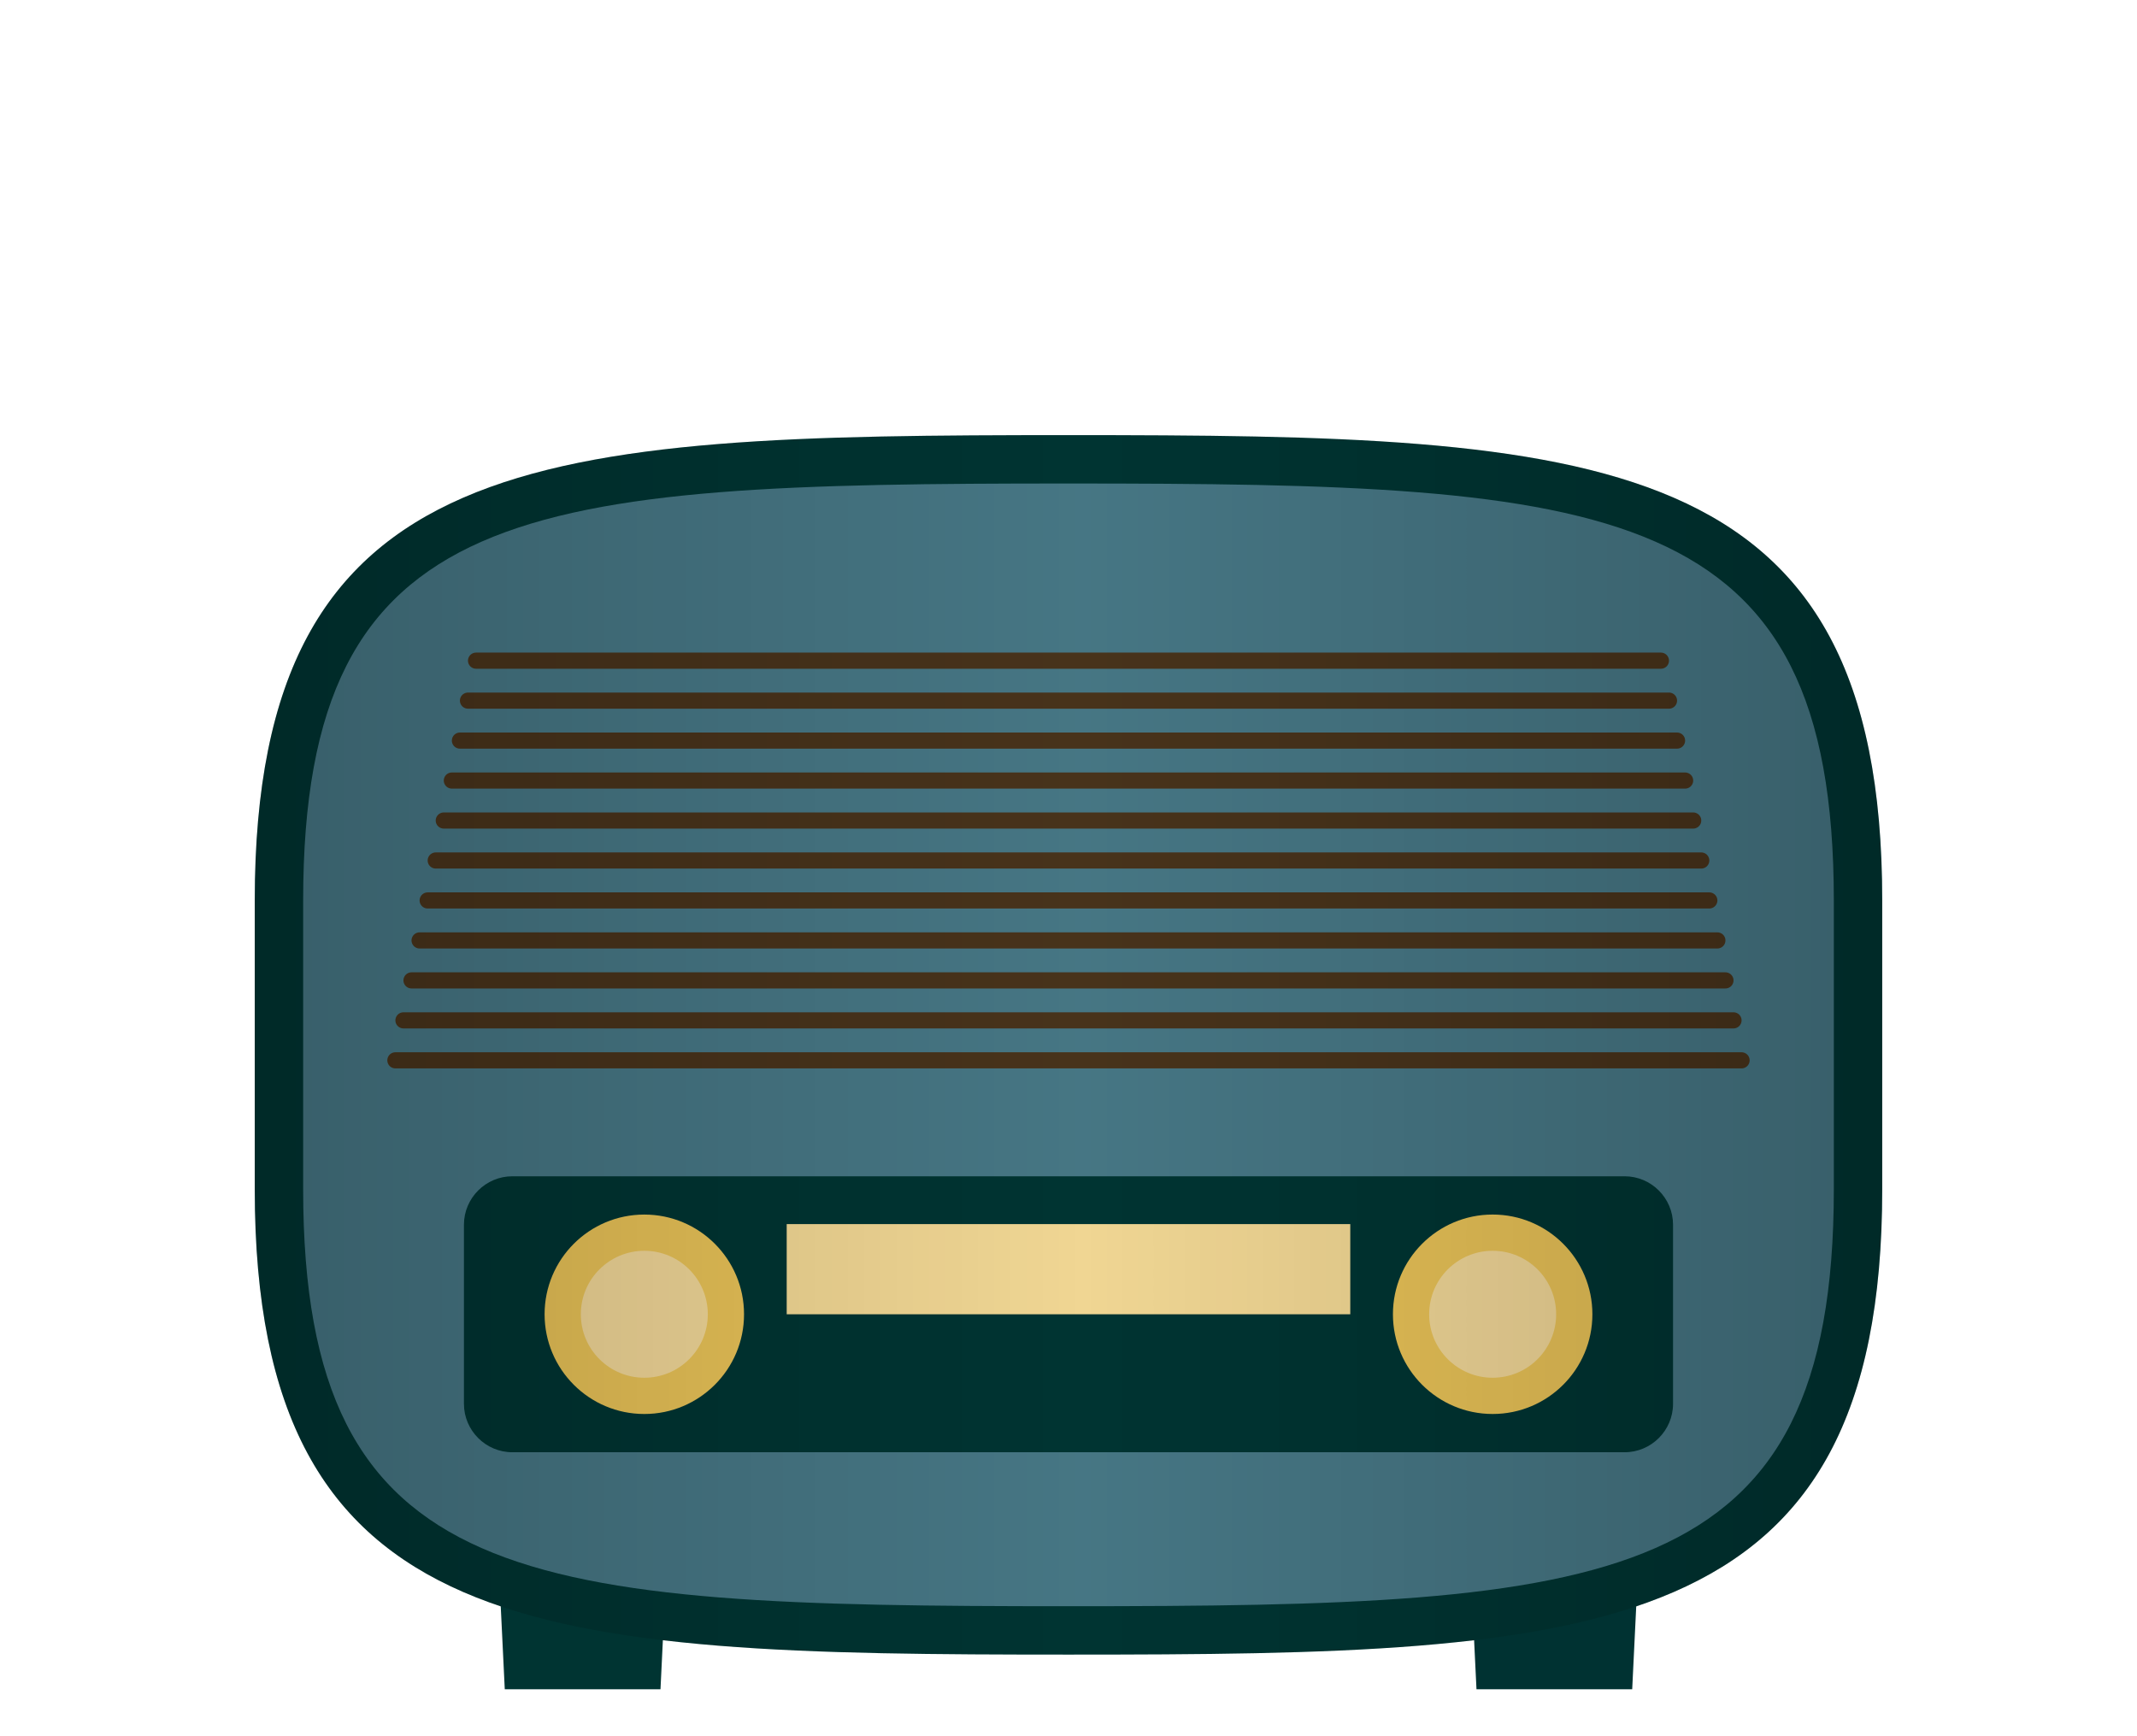 <?xml version="1.0" encoding="utf-8"?>
<!-- Generator: Adobe Illustrator 15.0.0, SVG Export Plug-In . SVG Version: 6.00 Build 0)  -->
<!DOCTYPE svg PUBLIC "-//W3C//DTD SVG 1.1//EN" "http://www.w3.org/Graphics/SVG/1.1/DTD/svg11.dtd">
<svg version="1.1" id="Layer_1" xmlns="http://www.w3.org/2000/svg" xmlns:xlink="http://www.w3.org/1999/xlink" x="0px" y="0px"
	 width="576px" height="468px" viewBox="0 0 576 468" enable-background="new 0 0 576 468" xml:space="preserve">
<g>
	<polygon fill="#003432" points="178.025,455.348 136.055,455.348 133.879,410.568 180.201,410.568 	"/>
	<polygon fill="#003232" points="439.938,455.348 397.968,455.348 395.792,410.568 442.112,410.568 	"/>
	<path fill="#003432" d="M287.996,446.002c-142.623,0-219.33-3.176-219.33-125.442v-77.833c0-122.266,76.707-125.442,219.33-125.442
		c142.624,0,219.331,3.176,219.331,125.442v77.833C507.327,442.826,430.62,446.002,287.996,446.002z"/>
	<path fill="#467684" d="M287.996,130.329c-146.74,0-206.285,4.307-206.285,112.398v77.833
		c0,108.089,59.545,112.399,206.285,112.399c146.741,0,206.288-4.311,206.288-112.399v-77.833
		C494.284,134.636,434.737,130.329,287.996,130.329z"/>
	
		<line fill="none" stroke="#48331B" stroke-width="4.348" stroke-linecap="round" stroke-miterlimit="10" x1="128.309" y1="178.083" x2="447.683" y2="178.083"/>
	
		<line fill="none" stroke="#48331B" stroke-width="4.348" stroke-linecap="round" stroke-miterlimit="10" x1="126.135" y1="188.855" x2="449.858" y2="188.855"/>
	
		<line fill="none" stroke="#48331B" stroke-width="4.348" stroke-linecap="round" stroke-miterlimit="10" x1="123.963" y1="199.627" x2="452.03" y2="199.627"/>
	
		<line fill="none" stroke="#48331B" stroke-width="4.348" stroke-linecap="round" stroke-miterlimit="10" x1="121.787" y1="210.398" x2="454.204" y2="210.398"/>
	
		<line fill="none" stroke="#48331B" stroke-width="4.348" stroke-linecap="round" stroke-miterlimit="10" x1="119.613" y1="221.174" x2="456.38" y2="221.174"/>
	
		<line fill="none" stroke="#48331B" stroke-width="4.348" stroke-linecap="round" stroke-miterlimit="10" x1="117.441" y1="231.947" x2="458.554" y2="231.947"/>
	
		<line fill="none" stroke="#48331B" stroke-width="4.348" stroke-linecap="round" stroke-miterlimit="10" x1="115.27" y1="242.717" x2="460.724" y2="242.717"/>
	
		<line fill="none" stroke="#48331B" stroke-width="4.348" stroke-linecap="round" stroke-miterlimit="10" x1="113.094" y1="253.494" x2="462.899" y2="253.494"/>
	
		<line fill="none" stroke="#48331B" stroke-width="4.348" stroke-linecap="round" stroke-miterlimit="10" x1="110.918" y1="264.268" x2="465.075" y2="264.268"/>
	
		<line fill="none" stroke="#48331B" stroke-width="4.348" stroke-linecap="round" stroke-miterlimit="10" x1="108.748" y1="275.04" x2="467.245" y2="275.04"/>
	
		<line fill="none" stroke="#48331B" stroke-width="4.348" stroke-linecap="round" stroke-miterlimit="10" x1="106.57" y1="285.815" x2="469.419" y2="285.815"/>
	<path fill="#003432" d="M437.903,317.069H138.092c-7.176,0-13.043,5.87-13.043,13.044v48.299c0,7.176,5.867,13.045,13.043,13.045
		h299.812c7.172,0,13.041-5.869,13.041-13.045v-48.299C450.944,322.939,445.075,317.069,437.903,317.069z"/>
	<g>
		<g>
			<circle fill="#E7C157" cx="173.666" cy="354.266" r="26.879"/>
			<path fill="#F0D697" d="M190.779,354.266c0,9.451-7.664,17.107-17.113,17.107s-17.111-7.656-17.111-17.107
				c0-9.455,7.662-17.113,17.111-17.113S190.779,344.811,190.779,354.266z"/>
		</g>
		<g>
			<path fill="#E7C157" d="M429.208,354.266c0,14.844-12.037,26.877-26.879,26.877c-14.848,0-26.883-12.033-26.883-26.877
				c0-14.846,12.035-26.883,26.883-26.883C417.171,327.383,429.208,339.42,429.208,354.266z"/>
			<path fill="#F0D697" d="M419.44,354.266c0,9.451-7.662,17.107-17.111,17.107c-9.451,0-17.115-7.656-17.115-17.107
				c0-9.455,7.664-17.113,17.115-17.113C411.778,337.152,419.44,344.811,419.44,354.266z"/>
		</g>
	</g>
	<rect x="212.045" y="329.957" fill="#F0D693" width="151.903" height="24.309"/>
</g>
<linearGradient id="SVGID_1_" gradientUnits="userSpaceOnUse" x1="68.666" y1="281.644" x2="507.327" y2="281.644">
	<stop  offset="0" style="stop-color:#000000"/>
	<stop  offset="0.07" style="stop-color:#000000;stop-opacity:0.863"/>
	<stop  offset="0.509" style="stop-color:#000000;stop-opacity:0"/>
	<stop  offset="0.932" style="stop-color:#000000;stop-opacity:0.863"/>
	<stop  offset="1" style="stop-color:#000000"/>
</linearGradient>
<path opacity="0.2" fill="url(#SVGID_1_)" d="M287.996,446.002c-142.623,0-219.33-3.176-219.33-125.442v-77.833
	c0-122.266,76.707-125.442,219.33-125.442c142.624,0,219.331,3.176,219.331,125.442v77.833
	C507.327,442.826,430.62,446.002,287.996,446.002z"/>
</svg>
